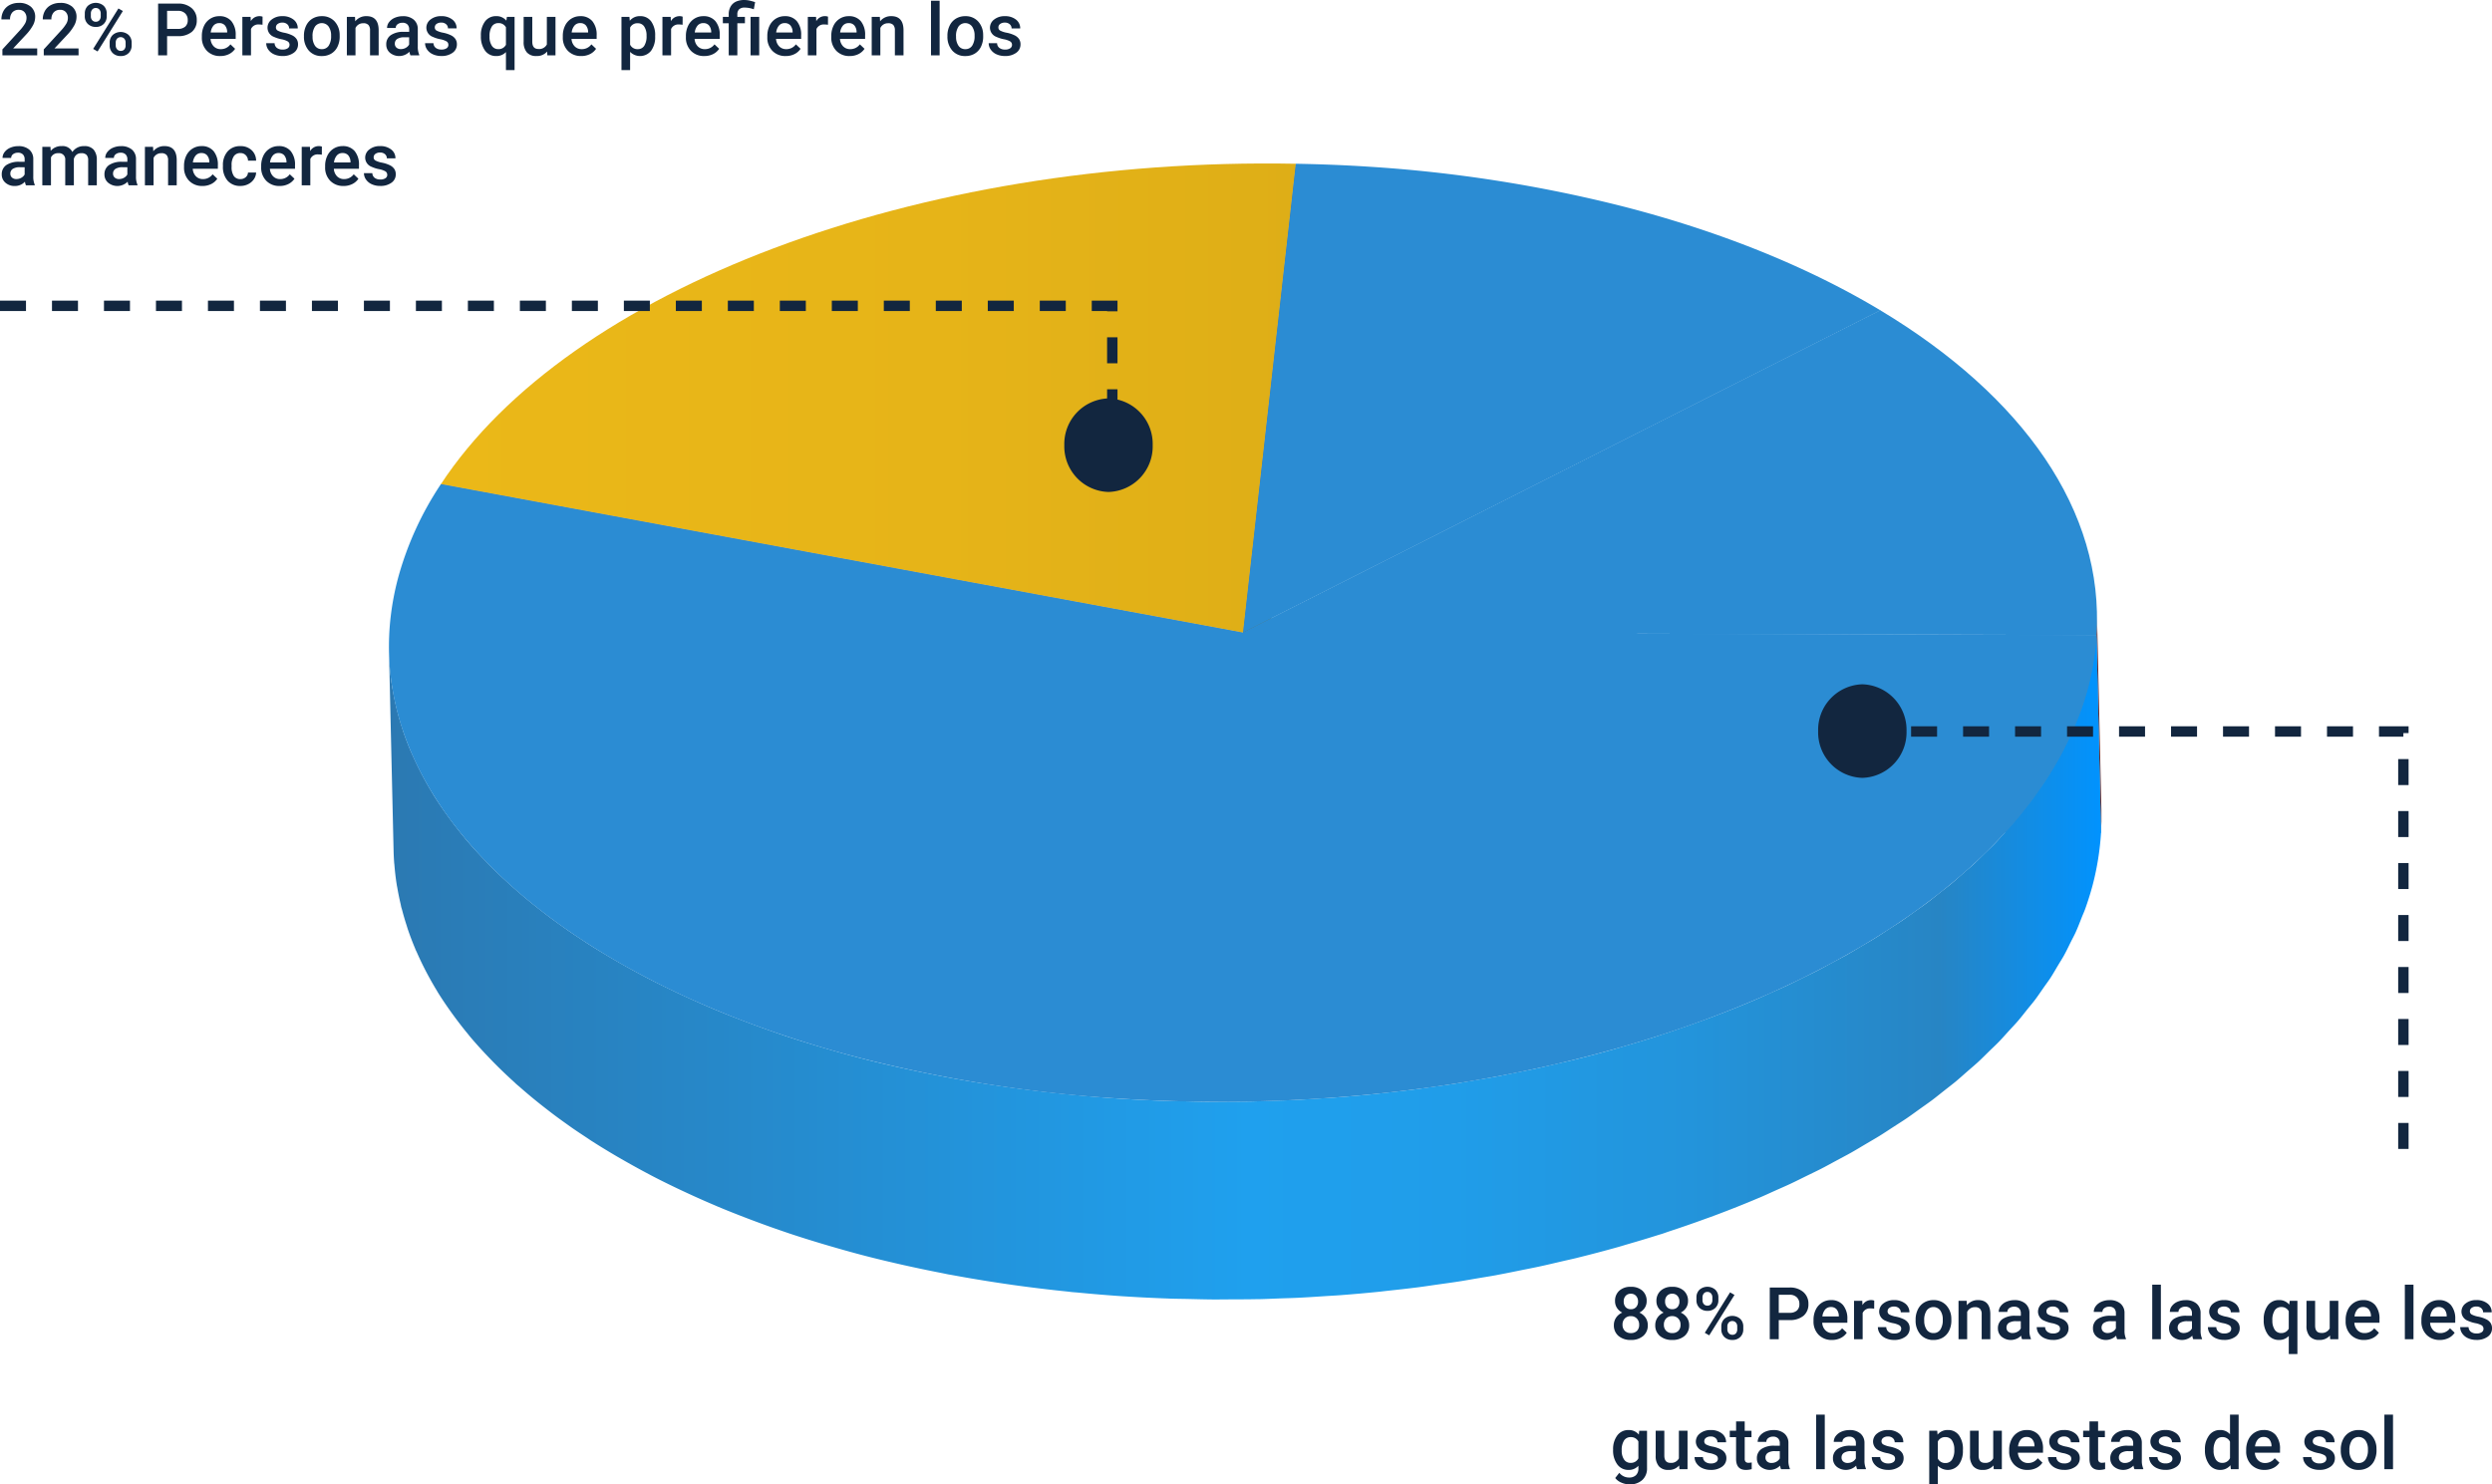 <svg xmlns="http://www.w3.org/2000/svg" xmlns:xlink="http://www.w3.org/1999/xlink" width="479.332" height="285.556" viewBox="0 0 479.332 285.556">
  <defs>
    <linearGradient id="linear-gradient" x1="1" y1="0.5" x2="0" y2="0.5" gradientUnits="objectBoundingBox">
      <stop offset="0" stop-color="#deae17"/>
      <stop offset="0.419" stop-color="#e6b418"/>
      <stop offset="1" stop-color="#ebb818"/>
    </linearGradient>
    <clipPath id="clip-path">
      <path id="Trazado_832343" data-name="Trazado 832343" d="M41.893,119.413l-.862-38.032q.048,2.167-.092,4.353l.862,38.032Q41.939,121.58,41.893,119.413Z" transform="translate(-40.938 -81.381)"/>
    </clipPath>
    <linearGradient id="linear-gradient-2" x1="1" y1="0.5" x2="0" y2="0.5" gradientUnits="objectBoundingBox">
      <stop offset="0" stop-color="#0093ff"/>
      <stop offset="0.096" stop-color="#2785c4"/>
      <stop offset="0.242" stop-color="#2394db"/>
      <stop offset="0.379" stop-color="#209de9"/>
      <stop offset="0.498" stop-color="#1fa0ee"/>
      <stop offset="1" stop-color="#2b79b2"/>
    </linearGradient>
  </defs>
  <g id="Grupo_1088478" data-name="Grupo 1088478" transform="translate(-218.008 -5933.356)">
    <g id="Grupo_1088477" data-name="Grupo 1088477" transform="translate(292.822 5964.806)">
      <g id="Grupo_1084228" data-name="Grupo 1084228" transform="translate(9.998)">
        <g id="Grupo_1084225" data-name="Grupo 1084225" transform="translate(0)">
          <path id="Trazado_832337" data-name="Trazado 832337" d="M254.081,54.287c-73.162-1.375-139.836,24.187-164.443,61.63L243.93,144.483Z" transform="translate(-89.638 -54.234)" fill="url(#linear-gradient)"/>
        </g>
        <g id="Grupo_1084226" data-name="Grupo 1084226" transform="translate(0 61.683)">
          <path id="Trazado_832338" data-name="Trazado 832338" d="M92.557,73.619l.862,38.035L247.711,140.22l-.862-38.035Z" transform="translate(-92.557 -73.619)" fill="#c09416"/>
        </g>
        <g id="Grupo_1084227" data-name="Grupo 1084227" transform="translate(154.292 0.053)">
          <path id="Trazado_832339" data-name="Trazado 832339" d="M89.367,144.447l.862,38.035,10.151-90.2-.862-38.035Z" transform="translate(-89.367 -54.251)" fill="#7e610f"/>
        </g>
      </g>
      <g id="Grupo_1084231" data-name="Grupo 1084231" transform="translate(164.29 0.053)">
        <g id="Grupo_1084229" data-name="Grupo 1084229" transform="translate(0)">
          <path id="Trazado_832340" data-name="Trazado 832340" d="M127.67,62.534a267.928,267.928,0,0,0-49.4-7.732c-4.627-.3-9.215-.468-13.813-.55L54.3,144.447,176.9,82.454C163.175,74.215,146.54,67.409,127.67,62.534Z" transform="translate(-54.301 -54.251)" fill="#2b8cd3"/>
        </g>
        <g id="Grupo_1084230" data-name="Grupo 1084230" transform="translate(0 28.203)">
          <path id="Trazado_832341" data-name="Trazado 832341" d="M54.03,125.107l.862,38.035,122.6-61.993-.862-38.035Z" transform="translate(-54.03 -63.114)" fill="#2b8cd3"/>
        </g>
      </g>
      <g id="Grupo_1084233" data-name="Grupo 1084233" transform="translate(328.441 86.383)">
        <g id="Grupo_1084232" data-name="Grupo 1084232" transform="translate(0)" clip-path="url(#clip-path)">
          <path id="Trazado_832342" data-name="Trazado 832342" d="M40.939,85.734l.862,38.032q.143-2.186.092-4.353l-.862-38.032q.053,2.167-.092,4.353" transform="translate(-40.942 -81.381)" fill="#73261d"/>
        </g>
      </g>
      <g id="Grupo_1084236" data-name="Grupo 1084236" transform="translate(164.29 28.256)">
        <g id="Grupo_1084234" data-name="Grupo 1084234" transform="translate(0)">
          <path id="Trazado_832344" data-name="Trazado 832344" d="M163.805,63.114,41.21,125.107l164.147.487C206.913,101.744,191.2,79.581,163.805,63.114Z" transform="translate(-41.21 -63.114)" fill="#2b8cd3"/>
        </g>
        <g id="Grupo_1084235" data-name="Grupo 1084235" transform="translate(0 61.993)">
          <path id="Trazado_832345" data-name="Trazado 832345" d="M40.972,82.6l.862,38.035,164.147.484-.862-38.032Z" transform="translate(-40.972 -82.596)" fill="#2b8cd3"/>
        </g>
      </g>
      <path id="Trazado_832346" data-name="Trazado 832346" d="M40.965,86.092c.022.92.08,1.836.153,2.752q.148,1.909.442,3.8c.038.239.092.477.134.716q.267,1.551.63,3.093c.089.382.188.764.286,1.146q.377,1.446.84,2.88c.1.3.178.592.28.888q.625,1.828,1.384,3.637c.108.255.229.506.34.757q.668,1.518,1.429,3.02c.178.353.36.706.547,1.056.585,1.1,1.2,2.189,1.861,3.271.076.124.146.255.223.379.786,1.27,1.642,2.527,2.533,3.771.226.315.458.63.69.945.84,1.136,1.712,2.262,2.638,3.376.1.118.188.239.286.356,1.184,1.41,2.453,2.8,3.768,4.165.232.242.465.487.7.729q1.947,1.981,4.076,3.9c.366.331.741.662,1.117.99.621.544,1.247,1.085,1.89,1.62.445.372.9.745,1.352,1.111q.983.792,2,1.575c.465.36.929.716,1.4,1.069.716.535,1.451,1.063,2.192,1.588.455.325.907.652,1.372.974.843.582,1.709,1.158,2.581,1.728.375.245.738.5,1.12.741,1.578,1.012,3.211,2,4.872,2.972.407.239.818.471,1.228.706q2.325,1.332,4.751,2.609c.181.1.353.194.535.286,1.772.92,3.593,1.814,5.441,2.692.455.216.916.43,1.375.643,1.763.815,3.551,1.617,5.378,2.39.143.06.283.124.43.188,1.951.818,3.949,1.607,5.973,2.377q.754.286,1.518.57c1.976.732,3.974,1.451,6.014,2.135l.274.1c2.119.71,4.283,1.381,6.472,2.037q.811.243,1.632.48c2.215.646,4.452,1.273,6.733,1.862s4.633,1.146,6.994,1.68c.691.156,1.387.305,2.081.455q2.692.587,5.435,1.12c.624.121,1.244.245,1.874.363q5.036.94,10.24,1.7c.531.08,1.06.156,1.594.232q5.184.73,10.52,1.273.959.1,1.928.191c2.889.277,5.8.525,8.751.719,2.931.191,5.855.331,8.77.436,1.273.045,2.539.057,3.809.086,1.534.035,3.071.083,4.6.092,1.289.009,2.571-.013,3.857-.019,1.505-.01,3.013-.006,4.512-.035,1.629-.035,3.246-.1,4.865-.159,1.05-.038,2.107-.06,3.153-.111,1.827-.086,3.64-.207,5.454-.328.834-.054,1.674-.092,2.5-.156q3.933-.291,7.825-.687c.493-.051.977-.115,1.47-.169,2.091-.223,4.178-.455,6.246-.722,1.063-.137,2.113-.3,3.169-.449,1.515-.213,3.029-.417,4.528-.652,1.1-.172,2.183-.369,3.274-.554,1.429-.242,2.864-.477,4.28-.738,1.445-.267,2.867-.563,4.3-.853,1.117-.226,2.243-.439,3.354-.678,1.47-.318,2.915-.662,4.366-1,1.037-.242,2.087-.471,3.115-.722q3.971-.978,7.844-2.068c.643-.181,1.27-.379,1.912-.566,1.925-.557,3.838-1.126,5.721-1.725.722-.229,1.429-.474,2.145-.71q3.484-1.145,6.864-2.374c.732-.267,1.47-.531,2.2-.805,2.765-1.041,5.489-2.119,8.14-3.249,1.079-.458,2.122-.942,3.182-1.413.986-.442,1.986-.872,2.956-1.324,1.06-.5,2.084-1.015,3.122-1.524.945-.465,1.906-.916,2.829-1.394,1.015-.522,1.992-1.066,2.985-1.6.91-.49,1.836-.971,2.727-1.47.964-.544,1.887-1.107,2.829-1.664.875-.515,1.766-1.021,2.619-1.55.923-.573,1.8-1.165,2.7-1.747.824-.535,1.667-1.063,2.473-1.607.885-.6,1.725-1.225,2.584-1.836.77-.55,1.566-1.095,2.313-1.655.831-.624,1.613-1.266,2.418-1.9.729-.576,1.48-1.142,2.186-1.728.78-.646,1.511-1.311,2.262-1.97.678-.6,1.381-1.177,2.033-1.779.741-.681,1.429-1.384,2.138-2.078.614-.6,1.251-1.187,1.842-1.795.681-.7,1.311-1.422,1.96-2.138.563-.617,1.155-1.228,1.7-1.855.63-.732,1.206-1.483,1.8-2.227.5-.624,1.031-1.241,1.508-1.871.579-.767,1.1-1.553,1.645-2.332.439-.627.907-1.244,1.321-1.877.528-.811,1-1.636,1.483-2.457.369-.617.77-1.228,1.114-1.852.487-.881.91-1.779,1.349-2.673.286-.579.608-1.152.875-1.734.455-1,.837-2,1.232-3.013.194-.5.426-.986.608-1.486q.821-2.272,1.441-4.585a52.917,52.917,0,0,0,1.626-10.1l.862,38.035a52.956,52.956,0,0,1-1.626,10.1q-.621,2.315-1.441,4.589c-.181.5-.41.99-.608,1.486-.395,1.009-.78,2.021-1.231,3.013-.274.6-.6,1.184-.894,1.776-.436.878-.85,1.763-1.33,2.628-.353.64-.764,1.263-1.142,1.9-.48.805-.939,1.62-1.457,2.415-.42.643-.894,1.266-1.336,1.9-.538.77-1.053,1.546-1.626,2.307-.484.64-1.021,1.263-1.531,1.9-.592.735-1.158,1.477-1.782,2.2-.544.633-1.139,1.247-1.709,1.871-.646.706-1.27,1.422-1.944,2.119-.6.617-1.247,1.216-1.874,1.827-.7.684-1.378,1.375-2.107,2.046-.665.611-1.375,1.206-2.065,1.807-.741.649-1.464,1.3-2.231,1.944-.716.592-1.476,1.165-2.215,1.75-.8.627-1.569,1.263-2.39,1.877-.757.566-1.559,1.117-2.339,1.674-.85.608-1.68,1.222-2.555,1.817-.811.55-1.664,1.082-2.5,1.623-.891.579-1.763,1.165-2.679,1.731-.859.531-1.753,1.041-2.632,1.559-.936.554-1.858,1.117-2.816,1.658-.894.5-1.823.983-2.737,1.476-.99.531-1.963,1.076-2.972,1.594-.932.477-1.9.936-2.851,1.4-1.031.506-2.049,1.021-3.1,1.515-.974.455-1.982.888-2.975,1.333-.977.439-1.938.888-2.934,1.314-.073.032-.156.061-.229.092-2.654,1.13-5.378,2.208-8.143,3.249-.725.274-1.461.535-2.192.8q-3.384,1.231-6.87,2.377c-.465.153-.907.325-1.371.474-.251.079-.515.153-.77.232-1.887.6-3.8,1.168-5.731,1.728-.636.185-1.26.382-1.9.563q-3.871,1.088-7.844,2.068l-.255.067c-.942.229-1.906.433-2.854.655-1.454.34-2.9.687-4.372,1-1.107.239-2.234.452-3.351.678-1.429.29-2.851.585-4.3.853-.169.032-.331.067-.5.1-1.251.229-2.52.426-3.78.64-1.091.185-2.173.382-3.274.554-1.5.235-3.017.439-4.531.652-1.056.149-2.1.312-3.169.449-.1.013-.188.029-.28.038-1.976.251-3.968.471-5.966.684-.493.054-.977.118-1.47.169q-3.809.387-7.669.678l-.156.01c-.83.06-1.674.1-2.507.156-1.811.121-3.624.242-5.448.328-1.047.051-2.1.073-3.153.111-1.454.054-2.9.121-4.363.156-.165,0-.334,0-.5,0-1.5.032-3.007.029-4.512.035-1.286.006-2.565.029-3.857.019-1.527-.013-3.064-.057-4.6-.092-1.158-.025-2.31-.032-3.468-.07-.111,0-.226-.013-.341-.016-2.915-.105-5.839-.245-8.77-.436-2.95-.194-5.861-.442-8.751-.719-.36-.035-.725-.054-1.082-.089-.286-.029-.56-.073-.843-.1q-5.336-.544-10.52-1.273c-.535-.076-1.063-.156-1.6-.232q-5.2-.764-10.24-1.7c-.181-.035-.372-.057-.554-.092-.445-.086-.875-.185-1.32-.27q-2.74-.534-5.429-1.117c-.7-.153-1.394-.3-2.084-.458-2.361-.535-4.7-1.088-6.994-1.68-2.281-.589-4.519-1.216-6.733-1.861-.547-.159-1.088-.318-1.632-.48-2.189-.656-4.353-1.33-6.472-2.037-.089-.029-.175-.064-.264-.092-2.043-.687-4.044-1.4-6.024-2.138q-.759-.282-1.515-.57c-2.024-.77-4.022-1.559-5.97-2.377l-.436-.191q-2.74-1.16-5.368-2.383c-.461-.213-.923-.426-1.381-.643-1.849-.875-3.672-1.769-5.441-2.692-.178-.092-.35-.191-.528-.283-1.623-.853-3.2-1.728-4.76-2.616-.41-.235-.818-.468-1.222-.7-1.664-.974-3.3-1.963-4.878-2.975-.048-.032-.1-.06-.15-.092-.328-.21-.633-.43-.955-.64-.875-.576-1.747-1.152-2.6-1.737-.461-.318-.91-.643-1.362-.967-.741-.528-1.48-1.06-2.2-1.6-.471-.35-.929-.706-1.391-1.063-.681-.525-1.352-1.05-2.011-1.585q-.683-.549-1.349-1.107-.964-.807-1.893-1.623c-.258-.226-.535-.449-.789-.675-.114-.1-.213-.21-.325-.312q-2.129-1.924-4.079-3.908c-.235-.242-.465-.484-.7-.726-1.317-1.371-2.584-2.756-3.771-4.168-.019-.022-.041-.045-.06-.07-.08-.1-.146-.191-.223-.286-.923-1.114-1.8-2.24-2.638-3.376-.232-.315-.461-.627-.687-.942-.891-1.244-1.744-2.5-2.533-3.771-.013-.022-.032-.045-.045-.067-.064-.1-.115-.21-.178-.312-.659-1.082-1.276-2.173-1.862-3.271-.188-.35-.366-.7-.547-1.056q-.764-1.5-1.429-3.02c-.083-.188-.185-.372-.264-.56-.029-.064-.048-.13-.076-.2q-.759-1.8-1.384-3.637c-.1-.293-.185-.589-.28-.885q-.463-1.437-.84-2.883c-.051-.2-.124-.4-.175-.6-.045-.181-.067-.366-.111-.547q-.363-1.542-.63-3.093c-.041-.239-.1-.474-.13-.713-.2-1.26-.34-2.527-.442-3.8-.01-.1-.029-.194-.035-.293q-.091-1.227-.118-2.457h0Z" transform="translate(-40.952 7.984)" fill="url(#linear-gradient-2)"/>
      <path id="Trazado_832347" data-name="Trazado 832347" d="M369.68,102.671l-164.147-.487L51.241,73.619a61.831,61.831,0,0,0-8.219,17.966c-10.628,39.763,27.28,76.535,89.114,92.506a267.841,267.841,0,0,0,49.418,7.732c89.757,5.849,173.267-29.542,186.5-79.052A52.638,52.638,0,0,0,369.68,102.671Z" transform="translate(-41.243 -11.936)" fill="#2b8cd3"/>
    </g>
    <path id="Trazado_838693" data-name="Trazado 838693" d="M7.014,5.672a2.314,2.314,0,0,1-.376,1.3,2.608,2.608,0,0,1-1.025.9,2.84,2.84,0,0,1,1.2.991,2.5,2.5,0,0,1,.42,1.422,2.611,2.611,0,0,1-.889,2.082,3.488,3.488,0,0,1-2.365.769A3.5,3.5,0,0,1,1.6,12.364a2.609,2.609,0,0,1-.892-2.078,2.529,2.529,0,0,1,.424-1.436,2.723,2.723,0,0,1,1.189-.978,2.593,2.593,0,0,1-1.015-.9,2.329,2.329,0,0,1-.373-1.3,2.589,2.589,0,0,1,.82-2.017A3.169,3.169,0,0,1,3.972,2.91a3.179,3.179,0,0,1,2.222.745A2.589,2.589,0,0,1,7.014,5.672ZM5.571,10.2A1.641,1.641,0,0,0,5.13,9.011a1.55,1.55,0,0,0-1.166-.455,1.533,1.533,0,0,0-1.159.451,1.653,1.653,0,0,0-.434,1.2A1.6,1.6,0,0,0,2.8,11.373a1.572,1.572,0,0,0,1.179.438,1.577,1.577,0,0,0,1.172-.424A1.606,1.606,0,0,0,5.571,10.2ZM5.359,5.733a1.545,1.545,0,0,0-.376-1.07,1.29,1.29,0,0,0-1.012-.42,1.3,1.3,0,0,0-1,.4A1.545,1.545,0,0,0,2.6,5.733,1.539,1.539,0,0,0,2.97,6.82a1.306,1.306,0,0,0,1.008.4,1.306,1.306,0,0,0,1.008-.4A1.539,1.539,0,0,0,5.359,5.733Zm9.611-.062a2.314,2.314,0,0,1-.376,1.3,2.608,2.608,0,0,1-1.025.9,2.84,2.84,0,0,1,1.2.991,2.5,2.5,0,0,1,.42,1.422,2.611,2.611,0,0,1-.889,2.082,3.488,3.488,0,0,1-2.365.769,3.5,3.5,0,0,1-2.375-.772,2.609,2.609,0,0,1-.892-2.078,2.529,2.529,0,0,1,.424-1.436,2.723,2.723,0,0,1,1.189-.978,2.593,2.593,0,0,1-1.015-.9,2.329,2.329,0,0,1-.373-1.3,2.589,2.589,0,0,1,.82-2.017,3.169,3.169,0,0,1,2.215-.745,3.179,3.179,0,0,1,2.222.745A2.589,2.589,0,0,1,14.971,5.672ZM13.528,10.2a1.641,1.641,0,0,0-.441-1.193,1.55,1.55,0,0,0-1.166-.455,1.533,1.533,0,0,0-1.159.451,1.653,1.653,0,0,0-.434,1.2,1.6,1.6,0,0,0,.427,1.169,1.572,1.572,0,0,0,1.179.438,1.577,1.577,0,0,0,1.172-.424A1.606,1.606,0,0,0,13.528,10.2Zm-.212-4.471a1.545,1.545,0,0,0-.376-1.07,1.29,1.29,0,0,0-1.012-.42,1.3,1.3,0,0,0-1,.4,1.545,1.545,0,0,0-.369,1.09,1.539,1.539,0,0,0,.373,1.087,1.306,1.306,0,0,0,1.008.4,1.306,1.306,0,0,0,1.008-.4A1.539,1.539,0,0,0,13.316,5.733Zm3.274-.772a2,2,0,0,1,.581-1.48,2.314,2.314,0,0,1,3.059,0A2.048,2.048,0,0,1,20.809,5v.492a1.984,1.984,0,0,1-.578,1.47,2.063,2.063,0,0,1-1.521.574,2.129,2.129,0,0,1-1.521-.564,1.991,1.991,0,0,1-.6-1.521Zm1.162.524a1.1,1.1,0,0,0,.263.764.89.89,0,0,0,.694.291.872.872,0,0,0,.684-.291,1.146,1.146,0,0,0,.26-.792v-.5a1.109,1.109,0,0,0-.263-.768.885.885,0,0,0-.694-.295.86.86,0,0,0-.687.3,1.162,1.162,0,0,0-.256.785Zm3.623,5.075a1.957,1.957,0,0,1,.595-1.483,2.318,2.318,0,0,1,3.039,0,2.023,2.023,0,0,1,.591,1.531v.485a2,2,0,0,1-.571,1.466,2.051,2.051,0,0,1-1.528.578,2.112,2.112,0,0,1-1.542-.571,2.012,2.012,0,0,1-.584-1.507Zm1.162.526a1.09,1.09,0,0,0,.27.762.9.9,0,0,0,.694.3.867.867,0,0,0,.687-.284,1.166,1.166,0,0,0,.25-.8v-.513a1.08,1.08,0,0,0-.267-.766.961.961,0,0,0-1.371,0,1.129,1.129,0,0,0-.263.793Zm-3.486,1.169-.854-.492,4.86-7.779.854.492ZM32.423,9.309V13H30.693V3.047H34.5a3.85,3.85,0,0,1,2.649.869,2.922,2.922,0,0,1,.981,2.3,2.825,2.825,0,0,1-.96,2.279,4.037,4.037,0,0,1-2.69.814Zm0-1.395H34.5a2.047,2.047,0,0,0,1.408-.434,1.6,1.6,0,0,0,.485-1.254A1.721,1.721,0,0,0,35.9,4.937a1.9,1.9,0,0,0-1.354-.5H32.423Zm10.227,5.223a3.437,3.437,0,0,1-2.56-.995,3.608,3.608,0,0,1-.981-2.649V9.288a4.438,4.438,0,0,1,.427-1.979,3.252,3.252,0,0,1,1.2-1.357,3.172,3.172,0,0,1,1.723-.485,2.9,2.9,0,0,1,2.334.964,4.076,4.076,0,0,1,.824,2.728v.67H40.783a2.221,2.221,0,0,0,.612,1.449,1.837,1.837,0,0,0,1.35.533,2.249,2.249,0,0,0,1.859-.923l.9.854a2.99,2.99,0,0,1-1.186,1.029A3.713,3.713,0,0,1,42.649,13.137Zm-.2-6.337a1.4,1.4,0,0,0-1.1.479,2.48,2.48,0,0,0-.537,1.333h3.165V8.488a2.019,2.019,0,0,0-.444-1.261A1.388,1.388,0,0,0,42.451,6.8Zm8.326.321a4.111,4.111,0,0,0-.677-.055,1.524,1.524,0,0,0-1.538.875V13H46.9V5.6h1.586l.041.827A1.872,1.872,0,0,1,50.2,5.467a1.555,1.555,0,0,1,.588.1Zm5.2,3.869a.753.753,0,0,0-.366-.677,3.89,3.89,0,0,0-1.213-.41,6.237,6.237,0,0,1-1.415-.451,1.889,1.889,0,0,1-1.244-1.743,1.969,1.969,0,0,1,.807-1.6,3.189,3.189,0,0,1,2.051-.643,3.318,3.318,0,0,1,2.143.656,2.082,2.082,0,0,1,.817,1.7H55.891a1.024,1.024,0,0,0-.355-.8,1.362,1.362,0,0,0-.943-.318,1.472,1.472,0,0,0-.892.253.8.8,0,0,0-.345.677.673.673,0,0,0,.321.595,4.418,4.418,0,0,0,1.3.427,6.148,6.148,0,0,1,1.535.513,2.173,2.173,0,0,1,.827.714,1.822,1.822,0,0,1,.27,1.012,1.927,1.927,0,0,1-.827,1.617,3.527,3.527,0,0,1-2.167.619,3.825,3.825,0,0,1-1.62-.328,2.666,2.666,0,0,1-1.107-.9,2.136,2.136,0,0,1-.4-1.237H53.1a1.17,1.17,0,0,0,.444.906,1.727,1.727,0,0,0,1.087.318,1.68,1.68,0,0,0,1-.25A.772.772,0,0,0,55.973,10.99Zm2.769-1.757a4.361,4.361,0,0,1,.431-1.958,3.145,3.145,0,0,1,1.21-1.34,3.409,3.409,0,0,1,1.791-.468,3.231,3.231,0,0,1,2.43.964,3.791,3.791,0,0,1,1.008,2.557l.007.39a4.4,4.4,0,0,1-.42,1.955,3.108,3.108,0,0,1-1.2,1.333,3.434,3.434,0,0,1-1.808.472,3.209,3.209,0,0,1-2.505-1.042,3.993,3.993,0,0,1-.94-2.779Zm1.661.144a2.98,2.98,0,0,0,.472,1.788,1.533,1.533,0,0,0,1.313.646,1.517,1.517,0,0,0,1.309-.656,3.292,3.292,0,0,0,.468-1.921,2.942,2.942,0,0,0-.482-1.777,1.624,1.624,0,0,0-2.6-.01A3.23,3.23,0,0,0,60.4,9.377ZM68.564,5.6l.048.854a2.659,2.659,0,0,1,2.153-.991q2.311,0,2.352,2.646V13H71.456V8.208a1.523,1.523,0,0,0-.3-1.042,1.28,1.28,0,0,0-.995-.338,1.6,1.6,0,0,0-1.5.909V13H67V5.6ZM79.229,13a2.564,2.564,0,0,1-.191-.69,2.794,2.794,0,0,1-3.76.191,2.034,2.034,0,0,1-.7-1.572,2.1,2.1,0,0,1,.878-1.815,4.257,4.257,0,0,1,2.512-.632h1.019V8a1.3,1.3,0,0,0-.321-.919,1.274,1.274,0,0,0-.978-.345,1.463,1.463,0,0,0-.93.284.878.878,0,0,0-.362.721H74.73a1.844,1.844,0,0,1,.4-1.138,2.687,2.687,0,0,1,1.1-.831,3.854,3.854,0,0,1,1.548-.3,3.1,3.1,0,0,1,2.071.653,2.328,2.328,0,0,1,.793,1.835v3.336a3.781,3.781,0,0,0,.28,1.593V13ZM77.4,11.8a1.89,1.89,0,0,0,.926-.239,1.6,1.6,0,0,0,.653-.643V9.527h-.9a2.449,2.449,0,0,0-1.388.321,1.041,1.041,0,0,0-.465.909.971.971,0,0,0,.318.762A1.231,1.231,0,0,0,77.4,11.8Zm9.126-.813a.753.753,0,0,0-.366-.677A3.89,3.89,0,0,0,84.95,9.9a6.238,6.238,0,0,1-1.415-.451,1.889,1.889,0,0,1-1.244-1.743,1.969,1.969,0,0,1,.807-1.6,3.189,3.189,0,0,1,2.051-.643,3.318,3.318,0,0,1,2.143.656,2.082,2.082,0,0,1,.817,1.7H86.447a1.024,1.024,0,0,0-.355-.8,1.362,1.362,0,0,0-.943-.318,1.472,1.472,0,0,0-.892.253.8.8,0,0,0-.345.677.673.673,0,0,0,.321.595,4.418,4.418,0,0,0,1.3.427,6.148,6.148,0,0,1,1.535.513,2.173,2.173,0,0,1,.827.714,1.822,1.822,0,0,1,.27,1.012,1.927,1.927,0,0,1-.827,1.617,3.527,3.527,0,0,1-2.167.619,3.825,3.825,0,0,1-1.62-.328,2.666,2.666,0,0,1-1.107-.9,2.136,2.136,0,0,1-.4-1.237h1.613a1.171,1.171,0,0,0,.444.906,1.727,1.727,0,0,0,1.087.318,1.68,1.68,0,0,0,1-.25A.772.772,0,0,0,86.529,10.99ZM97.515,13a2.564,2.564,0,0,1-.191-.69,2.794,2.794,0,0,1-3.76.191,2.034,2.034,0,0,1-.7-1.572,2.1,2.1,0,0,1,.878-1.815,4.257,4.257,0,0,1,2.512-.632h1.019V8a1.3,1.3,0,0,0-.321-.919,1.274,1.274,0,0,0-.978-.345,1.463,1.463,0,0,0-.93.284.878.878,0,0,0-.362.721H93.017a1.844,1.844,0,0,1,.4-1.138,2.687,2.687,0,0,1,1.1-.831,3.854,3.854,0,0,1,1.548-.3,3.1,3.1,0,0,1,2.071.653,2.328,2.328,0,0,1,.793,1.835v3.336a3.781,3.781,0,0,0,.28,1.593V13Zm-1.825-1.2a1.89,1.89,0,0,0,.926-.239,1.6,1.6,0,0,0,.653-.643V9.527h-.9a2.449,2.449,0,0,0-1.388.321,1.041,1.041,0,0,0-.465.909.971.971,0,0,0,.318.762A1.231,1.231,0,0,0,95.689,11.8ZM105.923,13h-1.661V2.5h1.661Zm6.228,0a2.564,2.564,0,0,1-.191-.69,2.794,2.794,0,0,1-3.76.191,2.034,2.034,0,0,1-.7-1.572,2.1,2.1,0,0,1,.878-1.815,4.257,4.257,0,0,1,2.512-.632H111.9V8a1.3,1.3,0,0,0-.321-.919,1.274,1.274,0,0,0-.978-.345,1.463,1.463,0,0,0-.93.284.878.878,0,0,0-.362.721h-1.661a1.844,1.844,0,0,1,.4-1.138,2.687,2.687,0,0,1,1.1-.831,3.854,3.854,0,0,1,1.548-.3,3.1,3.1,0,0,1,2.071.653,2.328,2.328,0,0,1,.793,1.835v3.336a3.781,3.781,0,0,0,.28,1.593V13Zm-1.825-1.2a1.89,1.89,0,0,0,.926-.239,1.6,1.6,0,0,0,.653-.643V9.527h-.9a2.449,2.449,0,0,0-1.388.321,1.041,1.041,0,0,0-.465.909.971.971,0,0,0,.318.762A1.231,1.231,0,0,0,110.325,11.8Zm9.126-.813a.753.753,0,0,0-.366-.677,3.89,3.89,0,0,0-1.213-.41,6.238,6.238,0,0,1-1.415-.451,1.889,1.889,0,0,1-1.244-1.743,1.969,1.969,0,0,1,.807-1.6,3.189,3.189,0,0,1,2.051-.643,3.318,3.318,0,0,1,2.143.656,2.082,2.082,0,0,1,.817,1.7h-1.661a1.024,1.024,0,0,0-.355-.8,1.362,1.362,0,0,0-.943-.318,1.472,1.472,0,0,0-.892.253.8.8,0,0,0-.345.677.673.673,0,0,0,.321.595,4.418,4.418,0,0,0,1.3.427,6.148,6.148,0,0,1,1.535.513,2.173,2.173,0,0,1,.827.714,1.822,1.822,0,0,1,.27,1.012,1.927,1.927,0,0,1-.827,1.617,3.527,3.527,0,0,1-2.167.619,3.825,3.825,0,0,1-1.62-.328,2.666,2.666,0,0,1-1.107-.9,2.136,2.136,0,0,1-.4-1.237h1.613a1.171,1.171,0,0,0,.444.906,1.727,1.727,0,0,0,1.087.318,1.68,1.68,0,0,0,1-.25A.772.772,0,0,0,119.451,10.99Zm6.255-1.75a4.371,4.371,0,0,1,.793-2.755,2.577,2.577,0,0,1,2.146-1.019,2.422,2.422,0,0,1,1.962.868l.1-.731h1.477v10.24h-1.661V12.371a2.479,2.479,0,0,1-1.887.766,2.552,2.552,0,0,1-2.126-1.036A4.576,4.576,0,0,1,125.706,9.24Zm1.661.144a3.087,3.087,0,0,0,.448,1.781,1.427,1.427,0,0,0,1.241.646,1.574,1.574,0,0,0,1.463-.841V7.606a1.575,1.575,0,0,0-1.449-.807,1.451,1.451,0,0,0-1.248.636A3.368,3.368,0,0,0,127.367,9.384Zm11.081,2.892a2.576,2.576,0,0,1-2.078.861,2.3,2.3,0,0,1-1.822-.7,3,3,0,0,1-.619-2.037V5.6h1.661v4.771q0,1.408,1.169,1.408a1.642,1.642,0,0,0,1.634-.868V5.6h1.661V13h-1.565Zm6.556.861a3.437,3.437,0,0,1-2.56-.995,3.608,3.608,0,0,1-.981-2.649V9.288a4.438,4.438,0,0,1,.427-1.979,3.252,3.252,0,0,1,1.2-1.357,3.172,3.172,0,0,1,1.723-.485,2.9,2.9,0,0,1,2.334.964,4.076,4.076,0,0,1,.824,2.728v.67h-4.833a2.221,2.221,0,0,0,.612,1.449,1.837,1.837,0,0,0,1.35.533,2.249,2.249,0,0,0,1.859-.923l.9.854a2.99,2.99,0,0,1-1.186,1.029A3.713,3.713,0,0,1,145,13.137Zm-.2-6.337a1.4,1.4,0,0,0-1.1.479,2.48,2.48,0,0,0-.537,1.333h3.165V8.488a2.019,2.019,0,0,0-.444-1.261A1.388,1.388,0,0,0,144.806,6.8Zm9.707,6.2h-1.661V2.5h1.661Zm5.065.137a3.437,3.437,0,0,1-2.56-.995,3.608,3.608,0,0,1-.981-2.649V9.288a4.438,4.438,0,0,1,.427-1.979,3.252,3.252,0,0,1,1.2-1.357,3.172,3.172,0,0,1,1.723-.485,2.9,2.9,0,0,1,2.334.964,4.076,4.076,0,0,1,.824,2.728v.67h-4.833a2.221,2.221,0,0,0,.612,1.449,1.837,1.837,0,0,0,1.35.533,2.249,2.249,0,0,0,1.859-.923l.9.854a2.99,2.99,0,0,1-1.186,1.029A3.713,3.713,0,0,1,159.578,13.137Zm-.2-6.337a1.4,1.4,0,0,0-1.1.479,2.48,2.48,0,0,0-.537,1.333H160.9V8.488a2.019,2.019,0,0,0-.444-1.261A1.388,1.388,0,0,0,159.38,6.8Zm8.6,4.19a.753.753,0,0,0-.366-.677A3.89,3.89,0,0,0,166.4,9.9a6.237,6.237,0,0,1-1.415-.451,1.889,1.889,0,0,1-1.244-1.743,1.969,1.969,0,0,1,.807-1.6,3.189,3.189,0,0,1,2.051-.643,3.318,3.318,0,0,1,2.143.656,2.082,2.082,0,0,1,.817,1.7H167.9a1.024,1.024,0,0,0-.355-.8,1.362,1.362,0,0,0-.943-.318,1.472,1.472,0,0,0-.892.253.8.8,0,0,0-.345.677.673.673,0,0,0,.321.595,4.418,4.418,0,0,0,1.3.427,6.148,6.148,0,0,1,1.535.513,2.173,2.173,0,0,1,.827.714,1.822,1.822,0,0,1,.27,1.012,1.927,1.927,0,0,1-.827,1.617,3.527,3.527,0,0,1-2.167.619,3.825,3.825,0,0,1-1.62-.328,2.666,2.666,0,0,1-1.107-.9,2.136,2.136,0,0,1-.4-1.237h1.613a1.17,1.17,0,0,0,.444.906,1.727,1.727,0,0,0,1.087.318,1.68,1.68,0,0,0,1-.25A.772.772,0,0,0,167.979,10.99ZM.561,34.247a4.326,4.326,0,0,1,.81-2.751,2.6,2.6,0,0,1,2.15-1.029,2.436,2.436,0,0,1,1.989.882l.075-.745h1.5v7.171a2.981,2.981,0,0,1-.906,2.3,3.45,3.45,0,0,1-2.444.841,3.939,3.939,0,0,1-1.589-.338,2.824,2.824,0,0,1-1.179-.885l.786-1a2.374,2.374,0,0,0,1.887.909,1.835,1.835,0,0,0,1.306-.448,1.716,1.716,0,0,0,.479-1.316v-.5a2.446,2.446,0,0,1-1.914.8A2.594,2.594,0,0,1,1.384,37.1,4.466,4.466,0,0,1,.561,34.247Zm1.654.144a2.978,2.978,0,0,0,.455,1.753,1.462,1.462,0,0,0,1.261.639,1.6,1.6,0,0,0,1.49-.861V32.668a1.576,1.576,0,0,0-1.477-.841,1.467,1.467,0,0,0-1.275.649A3.334,3.334,0,0,0,2.215,34.391Zm11.054,2.885a2.576,2.576,0,0,1-2.078.861,2.3,2.3,0,0,1-1.822-.7A3,3,0,0,1,8.75,35.4V30.6h1.661v4.771q0,1.408,1.169,1.408a1.642,1.642,0,0,0,1.634-.868V30.6h1.661V38H13.31Zm7.444-1.285a.753.753,0,0,0-.366-.677,3.89,3.89,0,0,0-1.213-.41,6.237,6.237,0,0,1-1.415-.451,1.889,1.889,0,0,1-1.244-1.743,1.969,1.969,0,0,1,.807-1.6,3.189,3.189,0,0,1,2.051-.643,3.318,3.318,0,0,1,2.143.656,2.082,2.082,0,0,1,.817,1.7H20.631a1.024,1.024,0,0,0-.355-.8,1.362,1.362,0,0,0-.943-.318,1.472,1.472,0,0,0-.892.253.8.8,0,0,0-.345.677.673.673,0,0,0,.321.595,4.418,4.418,0,0,0,1.3.427,6.148,6.148,0,0,1,1.535.513,2.173,2.173,0,0,1,.827.714,1.822,1.822,0,0,1,.27,1.012,1.927,1.927,0,0,1-.827,1.617,3.527,3.527,0,0,1-2.167.619,3.825,3.825,0,0,1-1.62-.328,2.666,2.666,0,0,1-1.107-.9,2.136,2.136,0,0,1-.4-1.237h1.613a1.171,1.171,0,0,0,.444.906,1.727,1.727,0,0,0,1.087.318,1.68,1.68,0,0,0,1-.25A.772.772,0,0,0,20.713,35.99Zm5.161-7.185v1.8H27.18v1.23H25.874v4.129a.909.909,0,0,0,.167.612.777.777,0,0,0,.6.188,2.559,2.559,0,0,0,.581-.068v1.285a4.091,4.091,0,0,1-1.094.157q-1.914,0-1.914-2.112v-4.19H23V30.6h1.217v-1.8ZM32.867,38a2.564,2.564,0,0,1-.191-.69,2.794,2.794,0,0,1-3.76.191,2.034,2.034,0,0,1-.7-1.572,2.1,2.1,0,0,1,.878-1.815,4.257,4.257,0,0,1,2.512-.632h1.019V33a1.3,1.3,0,0,0-.321-.919,1.274,1.274,0,0,0-.978-.345,1.463,1.463,0,0,0-.93.284.878.878,0,0,0-.362.721H28.369a1.844,1.844,0,0,1,.4-1.138,2.687,2.687,0,0,1,1.1-.831,3.854,3.854,0,0,1,1.548-.3,3.1,3.1,0,0,1,2.071.653,2.328,2.328,0,0,1,.793,1.835v3.336a3.781,3.781,0,0,0,.28,1.593V38Zm-1.825-1.2a1.89,1.89,0,0,0,.926-.239,1.6,1.6,0,0,0,.653-.643V34.527h-.9a2.449,2.449,0,0,0-1.388.321,1.041,1.041,0,0,0-.465.909.971.971,0,0,0,.318.762A1.231,1.231,0,0,0,31.042,36.8ZM41.275,38H39.614V27.5h1.661ZM47.5,38a2.564,2.564,0,0,1-.191-.69,2.794,2.794,0,0,1-3.76.191,2.034,2.034,0,0,1-.7-1.572,2.1,2.1,0,0,1,.878-1.815,4.257,4.257,0,0,1,2.512-.632h1.019V33a1.3,1.3,0,0,0-.321-.919,1.274,1.274,0,0,0-.978-.345,1.463,1.463,0,0,0-.93.284.878.878,0,0,0-.362.721H43a1.844,1.844,0,0,1,.4-1.138,2.687,2.687,0,0,1,1.1-.831,3.854,3.854,0,0,1,1.548-.3,3.1,3.1,0,0,1,2.071.653,2.328,2.328,0,0,1,.793,1.835v3.336a3.781,3.781,0,0,0,.28,1.593V38Zm-1.825-1.2a1.89,1.89,0,0,0,.926-.239,1.6,1.6,0,0,0,.653-.643V34.527h-.9a2.449,2.449,0,0,0-1.388.321,1.041,1.041,0,0,0-.465.909.971.971,0,0,0,.318.762A1.231,1.231,0,0,0,45.678,36.8ZM54.8,35.99a.753.753,0,0,0-.366-.677,3.89,3.89,0,0,0-1.213-.41,6.237,6.237,0,0,1-1.415-.451,1.889,1.889,0,0,1-1.244-1.743,1.969,1.969,0,0,1,.807-1.6,3.189,3.189,0,0,1,2.051-.643,3.318,3.318,0,0,1,2.143.656,2.082,2.082,0,0,1,.817,1.7H54.722a1.024,1.024,0,0,0-.355-.8,1.362,1.362,0,0,0-.943-.318,1.472,1.472,0,0,0-.892.253.8.8,0,0,0-.345.677.673.673,0,0,0,.321.595,4.418,4.418,0,0,0,1.3.427,6.148,6.148,0,0,1,1.535.513,2.173,2.173,0,0,1,.827.714,1.822,1.822,0,0,1,.27,1.012,1.927,1.927,0,0,1-.827,1.617,3.527,3.527,0,0,1-2.167.619,3.825,3.825,0,0,1-1.62-.328,2.666,2.666,0,0,1-1.107-.9,2.136,2.136,0,0,1-.4-1.237h1.613a1.17,1.17,0,0,0,.444.906,1.727,1.727,0,0,0,1.087.318,1.68,1.68,0,0,0,1-.25A.772.772,0,0,0,54.8,35.99Zm13.043-1.613a4.4,4.4,0,0,1-.779,2.738,2.707,2.707,0,0,1-4.04.222v3.507H61.366V30.6H62.9l.068.752a2.44,2.44,0,0,1,1.989-.889,2.521,2.521,0,0,1,2.123,1.008,4.521,4.521,0,0,1,.769,2.8Zm-1.654-.144a3.085,3.085,0,0,0-.441-1.757,1.433,1.433,0,0,0-1.261-.649,1.529,1.529,0,0,0-1.463.841v3.281a1.543,1.543,0,0,0,1.477.861,1.432,1.432,0,0,0,1.241-.639A3.4,3.4,0,0,0,66.192,34.233Zm7.54,3.042a2.576,2.576,0,0,1-2.078.861,2.3,2.3,0,0,1-1.822-.7,3,3,0,0,1-.619-2.037V30.6h1.661v4.771q0,1.408,1.169,1.408a1.642,1.642,0,0,0,1.634-.868V30.6h1.661V38H73.773Zm6.556.861a3.437,3.437,0,0,1-2.56-.995,3.608,3.608,0,0,1-.981-2.649v-.205a4.438,4.438,0,0,1,.427-1.979,3.252,3.252,0,0,1,1.2-1.357,3.172,3.172,0,0,1,1.723-.485,2.9,2.9,0,0,1,2.334.964,4.076,4.076,0,0,1,.824,2.728v.67H78.422a2.221,2.221,0,0,0,.612,1.449,1.837,1.837,0,0,0,1.35.533,2.249,2.249,0,0,0,1.859-.923l.9.854a2.99,2.99,0,0,1-1.186,1.029A3.713,3.713,0,0,1,80.288,38.137Zm-.2-6.337a1.4,1.4,0,0,0-1.1.479,2.48,2.48,0,0,0-.537,1.333h3.165v-.123a2.019,2.019,0,0,0-.444-1.261A1.388,1.388,0,0,0,80.09,31.8Zm8.6,4.19a.753.753,0,0,0-.366-.677,3.89,3.89,0,0,0-1.213-.41,6.237,6.237,0,0,1-1.415-.451,1.889,1.889,0,0,1-1.244-1.743,1.969,1.969,0,0,1,.807-1.6,3.189,3.189,0,0,1,2.051-.643,3.318,3.318,0,0,1,2.143.656,2.082,2.082,0,0,1,.817,1.7H88.607a1.024,1.024,0,0,0-.355-.8,1.362,1.362,0,0,0-.943-.318,1.472,1.472,0,0,0-.892.253.8.8,0,0,0-.345.677.673.673,0,0,0,.321.595,4.418,4.418,0,0,0,1.3.427,6.148,6.148,0,0,1,1.535.513,2.173,2.173,0,0,1,.827.714,1.822,1.822,0,0,1,.27,1.012,1.927,1.927,0,0,1-.827,1.617,3.527,3.527,0,0,1-2.167.619,3.825,3.825,0,0,1-1.62-.328,2.666,2.666,0,0,1-1.107-.9,2.136,2.136,0,0,1-.4-1.237h1.613a1.171,1.171,0,0,0,.444.906,1.727,1.727,0,0,0,1.087.318,1.68,1.68,0,0,0,1-.25A.772.772,0,0,0,88.689,35.99Zm5.161-7.185v1.8h1.306v1.23H93.851v4.129a.909.909,0,0,0,.167.612.777.777,0,0,0,.6.188,2.559,2.559,0,0,0,.581-.068v1.285a4.091,4.091,0,0,1-1.094.157q-1.914,0-1.914-2.112v-4.19H90.973V30.6h1.217v-1.8ZM100.844,38a2.564,2.564,0,0,1-.191-.69,2.794,2.794,0,0,1-3.76.191,2.034,2.034,0,0,1-.7-1.572,2.1,2.1,0,0,1,.878-1.815,4.257,4.257,0,0,1,2.512-.632H100.6V33a1.3,1.3,0,0,0-.321-.919,1.274,1.274,0,0,0-.978-.345,1.463,1.463,0,0,0-.93.284.878.878,0,0,0-.362.721H96.346a1.844,1.844,0,0,1,.4-1.138,2.687,2.687,0,0,1,1.1-.831,3.854,3.854,0,0,1,1.548-.3,3.1,3.1,0,0,1,2.071.653,2.328,2.328,0,0,1,.793,1.835v3.336a3.781,3.781,0,0,0,.28,1.593V38Zm-1.825-1.2a1.89,1.89,0,0,0,.926-.239,1.6,1.6,0,0,0,.653-.643V34.527h-.9a2.449,2.449,0,0,0-1.388.321,1.041,1.041,0,0,0-.465.909.971.971,0,0,0,.318.762A1.231,1.231,0,0,0,99.019,36.8Zm9.126-.813a.753.753,0,0,0-.366-.677,3.89,3.89,0,0,0-1.213-.41,6.237,6.237,0,0,1-1.415-.451,1.889,1.889,0,0,1-1.244-1.743,1.969,1.969,0,0,1,.807-1.6,3.189,3.189,0,0,1,2.051-.643,3.318,3.318,0,0,1,2.143.656,2.082,2.082,0,0,1,.817,1.7h-1.661a1.024,1.024,0,0,0-.355-.8,1.362,1.362,0,0,0-.943-.318,1.472,1.472,0,0,0-.892.253.8.8,0,0,0-.345.677.673.673,0,0,0,.321.595,4.418,4.418,0,0,0,1.3.427,6.148,6.148,0,0,1,1.535.513,2.173,2.173,0,0,1,.827.714,1.822,1.822,0,0,1,.27,1.012,1.927,1.927,0,0,1-.827,1.617,3.527,3.527,0,0,1-2.167.619,3.825,3.825,0,0,1-1.62-.328,2.666,2.666,0,0,1-1.107-.9,2.136,2.136,0,0,1-.4-1.237h1.613a1.171,1.171,0,0,0,.444.906,1.727,1.727,0,0,0,1.087.318,1.68,1.68,0,0,0,1-.25A.772.772,0,0,0,108.145,35.99Zm6.255-1.743a4.4,4.4,0,0,1,.793-2.745,2.541,2.541,0,0,1,2.126-1.036,2.414,2.414,0,0,1,1.9.82V27.5h1.661V38h-1.5l-.082-.766a2.449,2.449,0,0,1-1.989.9,2.527,2.527,0,0,1-2.1-1.046A4.558,4.558,0,0,1,114.4,34.247Zm1.661.144a3.079,3.079,0,0,0,.434,1.76,1.408,1.408,0,0,0,1.234.632,1.569,1.569,0,0,0,1.49-.909V32.716a1.545,1.545,0,0,0-1.477-.889,1.419,1.419,0,0,0-1.244.639A3.429,3.429,0,0,0,116.061,34.391Zm9.81,3.746a3.437,3.437,0,0,1-2.56-.995,3.608,3.608,0,0,1-.981-2.649v-.205a4.438,4.438,0,0,1,.427-1.979,3.252,3.252,0,0,1,1.2-1.357,3.172,3.172,0,0,1,1.723-.485,2.9,2.9,0,0,1,2.334.964,4.076,4.076,0,0,1,.824,2.728v.67H124a2.221,2.221,0,0,0,.612,1.449,1.837,1.837,0,0,0,1.35.533,2.249,2.249,0,0,0,1.859-.923l.9.854a2.99,2.99,0,0,1-1.186,1.029A3.713,3.713,0,0,1,125.87,38.137Zm-.2-6.337a1.4,1.4,0,0,0-1.1.479,2.48,2.48,0,0,0-.537,1.333H127.2v-.123a2.019,2.019,0,0,0-.444-1.261A1.388,1.388,0,0,0,125.672,31.8Zm12.086,4.19a.753.753,0,0,0-.366-.677,3.89,3.89,0,0,0-1.213-.41,6.237,6.237,0,0,1-1.415-.451,1.889,1.889,0,0,1-1.244-1.743,1.969,1.969,0,0,1,.807-1.6,3.189,3.189,0,0,1,2.051-.643,3.318,3.318,0,0,1,2.143.656,2.082,2.082,0,0,1,.817,1.7h-1.661a1.024,1.024,0,0,0-.355-.8,1.362,1.362,0,0,0-.943-.318,1.472,1.472,0,0,0-.892.253.8.8,0,0,0-.345.677.673.673,0,0,0,.321.595,4.418,4.418,0,0,0,1.3.427,6.148,6.148,0,0,1,1.535.513,2.173,2.173,0,0,1,.827.714,1.822,1.822,0,0,1,.27,1.012,1.927,1.927,0,0,1-.827,1.617,3.527,3.527,0,0,1-2.167.619,3.825,3.825,0,0,1-1.62-.328,2.666,2.666,0,0,1-1.107-.9,2.136,2.136,0,0,1-.4-1.237h1.613a1.17,1.17,0,0,0,.444.906,1.727,1.727,0,0,0,1.087.318,1.68,1.68,0,0,0,1-.25A.772.772,0,0,0,137.758,35.99Zm2.769-1.757a4.361,4.361,0,0,1,.431-1.958,3.145,3.145,0,0,1,1.21-1.34,3.409,3.409,0,0,1,1.791-.468,3.231,3.231,0,0,1,2.43.964,3.791,3.791,0,0,1,1.008,2.557l.007.39a4.4,4.4,0,0,1-.42,1.955,3.108,3.108,0,0,1-1.2,1.333,3.434,3.434,0,0,1-1.808.472,3.208,3.208,0,0,1-2.505-1.042,3.993,3.993,0,0,1-.94-2.779Zm1.661.144a2.98,2.98,0,0,0,.472,1.788,1.533,1.533,0,0,0,1.313.646,1.517,1.517,0,0,0,1.309-.656,3.292,3.292,0,0,0,.468-1.921,2.942,2.942,0,0,0-.482-1.777,1.624,1.624,0,0,0-2.6-.01A3.23,3.23,0,0,0,142.188,34.377ZM150.575,38h-1.661V27.5h1.661Z" transform="translate(527.726 6178)" fill="#12263f"/>
    <path id="Trazado_838694" data-name="Trazado 838694" d="M7.438,13H.745V11.858L4.061,8.242A8.256,8.256,0,0,0,5.083,6.906a2.165,2.165,0,0,0,.3-1.077,1.636,1.636,0,0,0-.4-1.148A1.387,1.387,0,0,0,3.91,4.243a1.6,1.6,0,0,0-1.251.492,1.936,1.936,0,0,0-.444,1.347H.554A3.256,3.256,0,0,1,.967,4.445,2.848,2.848,0,0,1,2.15,3.313a3.764,3.764,0,0,1,1.774-.4,3.367,3.367,0,0,1,2.287.728,2.527,2.527,0,0,1,.837,2.013,3.416,3.416,0,0,1-.42,1.562A8.882,8.882,0,0,1,5.25,9.069l-2.434,2.6H7.438Zm7.957,0H8.7V11.858l3.315-3.616A8.256,8.256,0,0,0,13.04,6.906a2.165,2.165,0,0,0,.3-1.077,1.636,1.636,0,0,0-.4-1.148,1.387,1.387,0,0,0-1.077-.437,1.6,1.6,0,0,0-1.251.492,1.936,1.936,0,0,0-.444,1.347H8.511a3.256,3.256,0,0,1,.414-1.637,2.848,2.848,0,0,1,1.183-1.131,3.764,3.764,0,0,1,1.774-.4,3.367,3.367,0,0,1,2.287.728A2.527,2.527,0,0,1,15,5.651a3.416,3.416,0,0,1-.42,1.562,8.882,8.882,0,0,1-1.377,1.856l-2.434,2.6h4.621Zm1.2-8.039a2,2,0,0,1,.581-1.48,2.314,2.314,0,0,1,3.059,0A2.048,2.048,0,0,1,20.809,5v.492a1.984,1.984,0,0,1-.578,1.47,2.063,2.063,0,0,1-1.521.574,2.129,2.129,0,0,1-1.521-.564,1.991,1.991,0,0,1-.6-1.521Zm1.162.524a1.1,1.1,0,0,0,.263.764.89.89,0,0,0,.694.291.872.872,0,0,0,.684-.291,1.146,1.146,0,0,0,.26-.792v-.5a1.109,1.109,0,0,0-.263-.768.885.885,0,0,0-.694-.295.86.86,0,0,0-.687.3,1.162,1.162,0,0,0-.256.785Zm3.623,5.075a1.957,1.957,0,0,1,.595-1.483,2.318,2.318,0,0,1,3.039,0,2.023,2.023,0,0,1,.591,1.531v.485a2,2,0,0,1-.571,1.466,2.051,2.051,0,0,1-1.528.578,2.112,2.112,0,0,1-1.542-.571,2.012,2.012,0,0,1-.584-1.507Zm1.162.526a1.09,1.09,0,0,0,.27.762.9.9,0,0,0,.694.3.867.867,0,0,0,.687-.284,1.166,1.166,0,0,0,.25-.8v-.513a1.08,1.08,0,0,0-.267-.766.961.961,0,0,0-1.371,0,1.129,1.129,0,0,0-.263.793Zm-3.486,1.169-.854-.492,4.86-7.779.854.492ZM32.423,9.309V13H30.693V3.047H34.5a3.85,3.85,0,0,1,2.649.869,2.922,2.922,0,0,1,.981,2.3,2.825,2.825,0,0,1-.96,2.279,4.037,4.037,0,0,1-2.69.814Zm0-1.395H34.5a2.047,2.047,0,0,0,1.408-.434,1.6,1.6,0,0,0,.485-1.254A1.721,1.721,0,0,0,35.9,4.937a1.9,1.9,0,0,0-1.354-.5H32.423Zm10.227,5.223a3.437,3.437,0,0,1-2.56-.995,3.608,3.608,0,0,1-.981-2.649V9.288a4.438,4.438,0,0,1,.427-1.979,3.252,3.252,0,0,1,1.2-1.357,3.172,3.172,0,0,1,1.723-.485,2.9,2.9,0,0,1,2.334.964,4.076,4.076,0,0,1,.824,2.728v.67H40.783a2.221,2.221,0,0,0,.612,1.449,1.837,1.837,0,0,0,1.35.533,2.249,2.249,0,0,0,1.859-.923l.9.854a2.99,2.99,0,0,1-1.186,1.029A3.713,3.713,0,0,1,42.649,13.137Zm-.2-6.337a1.4,1.4,0,0,0-1.1.479,2.48,2.48,0,0,0-.537,1.333h3.165V8.488a2.019,2.019,0,0,0-.444-1.261A1.388,1.388,0,0,0,42.451,6.8Zm8.326.321a4.111,4.111,0,0,0-.677-.055,1.524,1.524,0,0,0-1.538.875V13H46.9V5.6h1.586l.041.827A1.872,1.872,0,0,1,50.2,5.467a1.555,1.555,0,0,1,.588.1Zm5.2,3.869a.753.753,0,0,0-.366-.677,3.89,3.89,0,0,0-1.213-.41,6.237,6.237,0,0,1-1.415-.451,1.889,1.889,0,0,1-1.244-1.743,1.969,1.969,0,0,1,.807-1.6,3.189,3.189,0,0,1,2.051-.643,3.318,3.318,0,0,1,2.143.656,2.082,2.082,0,0,1,.817,1.7H55.891a1.024,1.024,0,0,0-.355-.8,1.362,1.362,0,0,0-.943-.318,1.472,1.472,0,0,0-.892.253.8.8,0,0,0-.345.677.673.673,0,0,0,.321.595,4.418,4.418,0,0,0,1.3.427,6.148,6.148,0,0,1,1.535.513,2.173,2.173,0,0,1,.827.714,1.822,1.822,0,0,1,.27,1.012,1.927,1.927,0,0,1-.827,1.617,3.527,3.527,0,0,1-2.167.619,3.825,3.825,0,0,1-1.62-.328,2.666,2.666,0,0,1-1.107-.9,2.136,2.136,0,0,1-.4-1.237H53.1a1.17,1.17,0,0,0,.444.906,1.727,1.727,0,0,0,1.087.318,1.68,1.68,0,0,0,1-.25A.772.772,0,0,0,55.973,10.99Zm2.769-1.757a4.361,4.361,0,0,1,.431-1.958,3.145,3.145,0,0,1,1.21-1.34,3.409,3.409,0,0,1,1.791-.468,3.231,3.231,0,0,1,2.43.964,3.791,3.791,0,0,1,1.008,2.557l.007.39a4.4,4.4,0,0,1-.42,1.955,3.108,3.108,0,0,1-1.2,1.333,3.434,3.434,0,0,1-1.808.472,3.209,3.209,0,0,1-2.505-1.042,3.993,3.993,0,0,1-.94-2.779Zm1.661.144a2.98,2.98,0,0,0,.472,1.788,1.533,1.533,0,0,0,1.313.646,1.517,1.517,0,0,0,1.309-.656,3.292,3.292,0,0,0,.468-1.921,2.942,2.942,0,0,0-.482-1.777,1.624,1.624,0,0,0-2.6-.01A3.23,3.23,0,0,0,60.4,9.377ZM68.564,5.6l.048.854a2.659,2.659,0,0,1,2.153-.991q2.311,0,2.352,2.646V13H71.456V8.208a1.523,1.523,0,0,0-.3-1.042,1.28,1.28,0,0,0-.995-.338,1.6,1.6,0,0,0-1.5.909V13H67V5.6ZM79.229,13a2.564,2.564,0,0,1-.191-.69,2.794,2.794,0,0,1-3.76.191,2.034,2.034,0,0,1-.7-1.572,2.1,2.1,0,0,1,.878-1.815,4.257,4.257,0,0,1,2.512-.632h1.019V8a1.3,1.3,0,0,0-.321-.919,1.274,1.274,0,0,0-.978-.345,1.463,1.463,0,0,0-.93.284.878.878,0,0,0-.362.721H74.73a1.844,1.844,0,0,1,.4-1.138,2.687,2.687,0,0,1,1.1-.831,3.854,3.854,0,0,1,1.548-.3,3.1,3.1,0,0,1,2.071.653,2.328,2.328,0,0,1,.793,1.835v3.336a3.781,3.781,0,0,0,.28,1.593V13ZM77.4,11.8a1.89,1.89,0,0,0,.926-.239,1.6,1.6,0,0,0,.653-.643V9.527h-.9a2.449,2.449,0,0,0-1.388.321,1.041,1.041,0,0,0-.465.909.971.971,0,0,0,.318.762A1.231,1.231,0,0,0,77.4,11.8Zm9.126-.813a.753.753,0,0,0-.366-.677A3.89,3.89,0,0,0,84.95,9.9a6.238,6.238,0,0,1-1.415-.451,1.889,1.889,0,0,1-1.244-1.743,1.969,1.969,0,0,1,.807-1.6,3.189,3.189,0,0,1,2.051-.643,3.318,3.318,0,0,1,2.143.656,2.082,2.082,0,0,1,.817,1.7H86.447a1.024,1.024,0,0,0-.355-.8,1.362,1.362,0,0,0-.943-.318,1.472,1.472,0,0,0-.892.253.8.8,0,0,0-.345.677.673.673,0,0,0,.321.595,4.418,4.418,0,0,0,1.3.427,6.148,6.148,0,0,1,1.535.513,2.173,2.173,0,0,1,.827.714,1.822,1.822,0,0,1,.27,1.012,1.927,1.927,0,0,1-.827,1.617,3.527,3.527,0,0,1-2.167.619,3.825,3.825,0,0,1-1.62-.328,2.666,2.666,0,0,1-1.107-.9,2.136,2.136,0,0,1-.4-1.237h1.613a1.171,1.171,0,0,0,.444.906,1.727,1.727,0,0,0,1.087.318,1.68,1.68,0,0,0,1-.25A.772.772,0,0,0,86.529,10.99Zm6.255-1.75a4.371,4.371,0,0,1,.793-2.755,2.577,2.577,0,0,1,2.146-1.019,2.422,2.422,0,0,1,1.962.868l.1-.731h1.477v10.24H97.6V12.371a2.479,2.479,0,0,1-1.887.766A2.552,2.552,0,0,1,93.584,12.1,4.576,4.576,0,0,1,92.784,9.24Zm1.661.144a3.087,3.087,0,0,0,.448,1.781,1.427,1.427,0,0,0,1.241.646A1.574,1.574,0,0,0,97.6,10.97V7.606A1.575,1.575,0,0,0,96.147,6.8a1.451,1.451,0,0,0-1.248.636A3.368,3.368,0,0,0,94.445,9.384Zm11.081,2.892a2.576,2.576,0,0,1-2.078.861,2.3,2.3,0,0,1-1.822-.7,3,3,0,0,1-.619-2.037V5.6h1.661v4.771q0,1.408,1.169,1.408a1.642,1.642,0,0,0,1.634-.868V5.6h1.661V13h-1.565Zm6.556.861a3.437,3.437,0,0,1-2.56-.995,3.608,3.608,0,0,1-.981-2.649V9.288a4.438,4.438,0,0,1,.427-1.979,3.252,3.252,0,0,1,1.2-1.357,3.172,3.172,0,0,1,1.723-.485,2.9,2.9,0,0,1,2.334.964,4.076,4.076,0,0,1,.824,2.728v.67h-4.833a2.221,2.221,0,0,0,.612,1.449,1.837,1.837,0,0,0,1.35.533,2.249,2.249,0,0,0,1.859-.923l.9.854a2.99,2.99,0,0,1-1.186,1.029A3.713,3.713,0,0,1,112.082,13.137Zm-.2-6.337a1.4,1.4,0,0,0-1.1.479,2.48,2.48,0,0,0-.537,1.333h3.165V8.488a2.019,2.019,0,0,0-.444-1.261A1.388,1.388,0,0,0,111.884,6.8ZM126.3,9.377a4.4,4.4,0,0,1-.779,2.738,2.707,2.707,0,0,1-4.04.222v3.507H119.82V5.6h1.531l.068.752a2.44,2.44,0,0,1,1.989-.889,2.521,2.521,0,0,1,2.123,1.008,4.521,4.521,0,0,1,.769,2.8Zm-1.654-.144a3.085,3.085,0,0,0-.441-1.757,1.433,1.433,0,0,0-1.261-.649,1.529,1.529,0,0,0-1.463.841v3.281a1.543,1.543,0,0,0,1.477.861,1.432,1.432,0,0,0,1.241-.639A3.4,3.4,0,0,0,124.646,9.233Zm6.932-2.112a4.111,4.111,0,0,0-.677-.055,1.524,1.524,0,0,0-1.538.875V13H127.7V5.6h1.586l.041.827A1.872,1.872,0,0,1,131,5.467a1.555,1.555,0,0,1,.588.1Zm4.177,6.016a3.437,3.437,0,0,1-2.56-.995,3.608,3.608,0,0,1-.981-2.649V9.288a4.438,4.438,0,0,1,.427-1.979,3.252,3.252,0,0,1,1.2-1.357,3.172,3.172,0,0,1,1.723-.485,2.9,2.9,0,0,1,2.334.964,4.076,4.076,0,0,1,.824,2.728v.67h-4.833a2.221,2.221,0,0,0,.612,1.449,1.837,1.837,0,0,0,1.35.533,2.249,2.249,0,0,0,1.859-.923l.9.854a2.99,2.99,0,0,1-1.186,1.029A3.713,3.713,0,0,1,135.755,13.137Zm-.2-6.337a1.4,1.4,0,0,0-1.1.479,2.48,2.48,0,0,0-.537,1.333h3.165V8.488a2.019,2.019,0,0,0-.444-1.261A1.388,1.388,0,0,0,135.557,6.8Zm4.895,6.2V6.834h-1.128V5.6h1.128V5.1a2.959,2.959,0,0,1,.369-1.49,2.3,2.3,0,0,1,1.025-.937,3.691,3.691,0,0,1,1.593-.314,4.643,4.643,0,0,1,1.049.116q.5.116,1.042.294l-.253,1.374a5.288,5.288,0,0,0-1.723-.328,1.539,1.539,0,0,0-1.1.332,1.326,1.326,0,0,0-.342.995V5.6h1.456v1.23h-1.456V13Zm5.865,0h-1.661V5.6h1.661Zm5.1.137a3.437,3.437,0,0,1-2.56-.995,3.608,3.608,0,0,1-.981-2.649V9.288a4.438,4.438,0,0,1,.427-1.979,3.252,3.252,0,0,1,1.2-1.357,3.172,3.172,0,0,1,1.723-.485,2.9,2.9,0,0,1,2.334.964,4.076,4.076,0,0,1,.824,2.728v.67H149.55a2.221,2.221,0,0,0,.612,1.449,1.837,1.837,0,0,0,1.35.533,2.249,2.249,0,0,0,1.859-.923l.9.854a2.99,2.99,0,0,1-1.186,1.029A3.713,3.713,0,0,1,151.416,13.137Zm-.2-6.337a1.4,1.4,0,0,0-1.1.479,2.48,2.48,0,0,0-.537,1.333h3.165V8.488a2.019,2.019,0,0,0-.444-1.261A1.388,1.388,0,0,0,151.218,6.8Zm8.326.321a4.111,4.111,0,0,0-.677-.055,1.524,1.524,0,0,0-1.538.875V13h-1.661V5.6h1.586l.041.827a1.872,1.872,0,0,1,1.668-.964,1.555,1.555,0,0,1,.588.1Zm4.177,6.016a3.437,3.437,0,0,1-2.56-.995,3.608,3.608,0,0,1-.981-2.649V9.288a4.438,4.438,0,0,1,.427-1.979,3.252,3.252,0,0,1,1.2-1.357,3.172,3.172,0,0,1,1.723-.485,2.9,2.9,0,0,1,2.334.964,4.076,4.076,0,0,1,.824,2.728v.67h-4.833a2.221,2.221,0,0,0,.612,1.449,1.837,1.837,0,0,0,1.35.533,2.249,2.249,0,0,0,1.859-.923l.9.854a2.99,2.99,0,0,1-1.186,1.029A3.713,3.713,0,0,1,163.721,13.137Zm-.2-6.337a1.4,1.4,0,0,0-1.1.479,2.48,2.48,0,0,0-.537,1.333h3.165V8.488a2.019,2.019,0,0,0-.444-1.261A1.388,1.388,0,0,0,163.522,6.8Zm6-1.2.048.854a2.659,2.659,0,0,1,2.153-.991q2.311,0,2.352,2.646V13h-1.661V8.208a1.523,1.523,0,0,0-.3-1.042,1.28,1.28,0,0,0-.995-.338,1.6,1.6,0,0,0-1.5.909V13h-1.661V5.6Zm11.5,7.4h-1.661V2.5h1.661Zm1.5-3.767a4.361,4.361,0,0,1,.431-1.958,3.145,3.145,0,0,1,1.21-1.34,3.409,3.409,0,0,1,1.791-.468,3.231,3.231,0,0,1,2.43.964,3.791,3.791,0,0,1,1.008,2.557l.007.39a4.4,4.4,0,0,1-.42,1.955,3.108,3.108,0,0,1-1.2,1.333,3.434,3.434,0,0,1-1.808.472,3.209,3.209,0,0,1-2.505-1.042,3.993,3.993,0,0,1-.94-2.779Zm1.661.144a2.98,2.98,0,0,0,.472,1.788,1.533,1.533,0,0,0,1.313.646,1.517,1.517,0,0,0,1.309-.656,3.292,3.292,0,0,0,.468-1.921,2.942,2.942,0,0,0-.482-1.777,1.624,1.624,0,0,0-2.6-.01A3.23,3.23,0,0,0,184.174,9.377ZM194.94,10.99a.753.753,0,0,0-.366-.677,3.89,3.89,0,0,0-1.213-.41,6.237,6.237,0,0,1-1.415-.451A1.889,1.889,0,0,1,190.7,7.709a1.969,1.969,0,0,1,.807-1.6,3.189,3.189,0,0,1,2.051-.643,3.318,3.318,0,0,1,2.143.656,2.082,2.082,0,0,1,.817,1.7h-1.661a1.024,1.024,0,0,0-.355-.8,1.362,1.362,0,0,0-.943-.318,1.472,1.472,0,0,0-.892.253.8.8,0,0,0-.345.677.673.673,0,0,0,.321.595,4.418,4.418,0,0,0,1.3.427,6.148,6.148,0,0,1,1.535.513,2.173,2.173,0,0,1,.827.714,1.822,1.822,0,0,1,.27,1.012,1.927,1.927,0,0,1-.827,1.617,3.527,3.527,0,0,1-2.167.619,3.825,3.825,0,0,1-1.62-.328,2.666,2.666,0,0,1-1.107-.9,2.136,2.136,0,0,1-.4-1.237h1.613a1.17,1.17,0,0,0,.444.906,1.727,1.727,0,0,0,1.087.318,1.68,1.68,0,0,0,1-.25A.772.772,0,0,0,194.94,10.99ZM5.271,38a2.564,2.564,0,0,1-.191-.69,2.586,2.586,0,0,1-1.941.827A2.61,2.61,0,0,1,1.319,37.5a2.034,2.034,0,0,1-.7-1.572,2.1,2.1,0,0,1,.878-1.815,4.257,4.257,0,0,1,2.512-.632H5.024V33a1.3,1.3,0,0,0-.321-.919,1.274,1.274,0,0,0-.978-.345,1.463,1.463,0,0,0-.93.284.878.878,0,0,0-.362.721H.772a1.844,1.844,0,0,1,.4-1.138,2.687,2.687,0,0,1,1.1-.831,3.854,3.854,0,0,1,1.548-.3,3.1,3.1,0,0,1,2.071.653,2.328,2.328,0,0,1,.793,1.835v3.336a3.781,3.781,0,0,0,.28,1.593V38ZM3.445,36.8a1.89,1.89,0,0,0,.926-.239,1.6,1.6,0,0,0,.653-.643V34.527h-.9a2.449,2.449,0,0,0-1.388.321,1.041,1.041,0,0,0-.465.909.971.971,0,0,0,.318.762A1.231,1.231,0,0,0,3.445,36.8Zm6.542-6.2.048.772a2.662,2.662,0,0,1,2.133-.909A2.045,2.045,0,0,1,14.2,31.6a2.623,2.623,0,0,1,2.27-1.135,2.306,2.306,0,0,1,1.822.677,2.98,2.98,0,0,1,.612,2V38H17.24V33.188a1.471,1.471,0,0,0-.308-1.032,1.347,1.347,0,0,0-1.019-.328,1.383,1.383,0,0,0-.926.3,1.6,1.6,0,0,0-.5.8L14.492,38H12.831V33.133A1.185,1.185,0,0,0,11.5,31.827a1.462,1.462,0,0,0-1.415.813V38H8.422V30.6ZM25.026,38a2.564,2.564,0,0,1-.191-.69,2.794,2.794,0,0,1-3.76.191,2.034,2.034,0,0,1-.7-1.572,2.1,2.1,0,0,1,.878-1.815,4.257,4.257,0,0,1,2.512-.632H24.78V33a1.3,1.3,0,0,0-.321-.919,1.274,1.274,0,0,0-.978-.345,1.463,1.463,0,0,0-.93.284.878.878,0,0,0-.362.721H20.528a1.844,1.844,0,0,1,.4-1.138,2.687,2.687,0,0,1,1.1-.831,3.854,3.854,0,0,1,1.548-.3,3.1,3.1,0,0,1,2.071.653,2.328,2.328,0,0,1,.793,1.835v3.336a3.781,3.781,0,0,0,.28,1.593V38ZM23.2,36.8a1.89,1.89,0,0,0,.926-.239,1.6,1.6,0,0,0,.653-.643V34.527h-.9a2.449,2.449,0,0,0-1.388.321,1.041,1.041,0,0,0-.465.909.971.971,0,0,0,.318.762A1.231,1.231,0,0,0,23.2,36.8Zm6.521-6.2.048.854a2.659,2.659,0,0,1,2.153-.991q2.311,0,2.352,2.646V38H32.614V33.208a1.523,1.523,0,0,0-.3-1.042,1.28,1.28,0,0,0-.995-.338,1.6,1.6,0,0,0-1.5.909V38H28.157V30.6Zm9.5,7.533a3.437,3.437,0,0,1-2.56-.995,3.608,3.608,0,0,1-.981-2.649v-.205a4.438,4.438,0,0,1,.427-1.979,3.252,3.252,0,0,1,1.2-1.357,3.172,3.172,0,0,1,1.723-.485,2.9,2.9,0,0,1,2.334.964,4.076,4.076,0,0,1,.824,2.728v.67H37.358a2.221,2.221,0,0,0,.612,1.449,1.837,1.837,0,0,0,1.35.533,2.249,2.249,0,0,0,1.859-.923l.9.854a2.99,2.99,0,0,1-1.186,1.029A3.713,3.713,0,0,1,39.225,38.137Zm-.2-6.337a1.4,1.4,0,0,0-1.1.479,2.48,2.48,0,0,0-.537,1.333h3.165v-.123a2.019,2.019,0,0,0-.444-1.261A1.388,1.388,0,0,0,39.026,31.8Zm7.492,5.011a1.5,1.5,0,0,0,1.032-.362,1.238,1.238,0,0,0,.438-.9h1.565a2.44,2.44,0,0,1-.431,1.289,2.825,2.825,0,0,1-1.094.947,3.259,3.259,0,0,1-1.49.349,3.154,3.154,0,0,1-2.461-1,3.986,3.986,0,0,1-.909-2.775v-.171a3.919,3.919,0,0,1,.9-2.7,3.125,3.125,0,0,1,2.461-1.015,3.039,3.039,0,0,1,2.15.769,2.755,2.755,0,0,1,.872,2.02H47.988a1.521,1.521,0,0,0-.434-1.046,1.4,1.4,0,0,0-1.036-.41,1.462,1.462,0,0,0-1.244.584,2.982,2.982,0,0,0-.444,1.774v.267a3.032,3.032,0,0,0,.434,1.794A1.461,1.461,0,0,0,46.519,36.811Zm7.547,1.326a3.437,3.437,0,0,1-2.56-.995,3.608,3.608,0,0,1-.981-2.649v-.205a4.438,4.438,0,0,1,.427-1.979,3.252,3.252,0,0,1,1.2-1.357,3.172,3.172,0,0,1,1.723-.485,2.9,2.9,0,0,1,2.334.964,4.076,4.076,0,0,1,.824,2.728v.67H52.2a2.221,2.221,0,0,0,.612,1.449,1.837,1.837,0,0,0,1.35.533,2.249,2.249,0,0,0,1.859-.923l.9.854a2.99,2.99,0,0,1-1.186,1.029A3.713,3.713,0,0,1,54.065,38.137Zm-.2-6.337a1.4,1.4,0,0,0-1.1.479,2.48,2.48,0,0,0-.537,1.333h3.165v-.123a2.019,2.019,0,0,0-.444-1.261A1.388,1.388,0,0,0,53.867,31.8Zm8.326.321a4.111,4.111,0,0,0-.677-.055,1.524,1.524,0,0,0-1.538.875V38H58.317V30.6H59.9l.041.827a1.872,1.872,0,0,1,1.668-.964,1.555,1.555,0,0,1,.588.1Zm4.177,6.016a3.437,3.437,0,0,1-2.56-.995,3.608,3.608,0,0,1-.981-2.649v-.205a4.438,4.438,0,0,1,.427-1.979,3.252,3.252,0,0,1,1.2-1.357,3.172,3.172,0,0,1,1.723-.485,2.9,2.9,0,0,1,2.334.964,4.076,4.076,0,0,1,.824,2.728v.67H64.5a2.221,2.221,0,0,0,.612,1.449,1.837,1.837,0,0,0,1.35.533,2.249,2.249,0,0,0,1.859-.923l.9.854a2.99,2.99,0,0,1-1.186,1.029A3.713,3.713,0,0,1,66.37,38.137Zm-.2-6.337a1.4,1.4,0,0,0-1.1.479,2.48,2.48,0,0,0-.537,1.333H67.7v-.123a2.019,2.019,0,0,0-.444-1.261A1.388,1.388,0,0,0,66.172,31.8Zm8.6,4.19a.753.753,0,0,0-.366-.677,3.89,3.89,0,0,0-1.213-.41,6.237,6.237,0,0,1-1.415-.451,1.889,1.889,0,0,1-1.244-1.743,1.969,1.969,0,0,1,.807-1.6,3.189,3.189,0,0,1,2.051-.643,3.318,3.318,0,0,1,2.143.656,2.082,2.082,0,0,1,.817,1.7H74.689a1.024,1.024,0,0,0-.355-.8,1.362,1.362,0,0,0-.943-.318,1.472,1.472,0,0,0-.892.253.8.8,0,0,0-.345.677.673.673,0,0,0,.321.595,4.418,4.418,0,0,0,1.3.427,6.148,6.148,0,0,1,1.535.513,2.173,2.173,0,0,1,.827.714,1.822,1.822,0,0,1,.27,1.012,1.927,1.927,0,0,1-.827,1.617,3.527,3.527,0,0,1-2.167.619,3.825,3.825,0,0,1-1.62-.328,2.666,2.666,0,0,1-1.107-.9,2.136,2.136,0,0,1-.4-1.237H71.9a1.171,1.171,0,0,0,.444.906,1.727,1.727,0,0,0,1.087.318,1.68,1.68,0,0,0,1-.25A.772.772,0,0,0,74.771,35.99Z" transform="translate(217.726 5931)" fill="#12263f"/>
    <path id="Trazado_834651" data-name="Trazado 834651" d="M-3904.8-5640.866h94.691v84.268" transform="translate(4490.404 11714.944)" fill="none" stroke="#12263f" stroke-width="2" stroke-dasharray="5"/>
    <path id="Trazado_834652" data-name="Trazado 834652" d="M-4234-5714.2h213.948v28.586" transform="translate(4452.008 11706.392)" fill="none" stroke="#12263f" stroke-width="2" stroke-dasharray="5"/>
    <path id="Trazado_838695" data-name="Trazado 838695" d="M8.5,0A8.761,8.761,0,0,1,17,9a8.761,8.761,0,0,1-8.5,9A8.761,8.761,0,0,1,0,9,8.761,8.761,0,0,1,8.5,0Z" transform="translate(422.726 6010)" fill="#12263f"/>
    <path id="Trazado_838696" data-name="Trazado 838696" d="M8.5,0A8.761,8.761,0,0,1,17,9a8.761,8.761,0,0,1-8.5,9A8.761,8.761,0,0,1,0,9,8.761,8.761,0,0,1,8.5,0Z" transform="translate(567.726 6065)" fill="#12263f"/>
  </g>
</svg>

